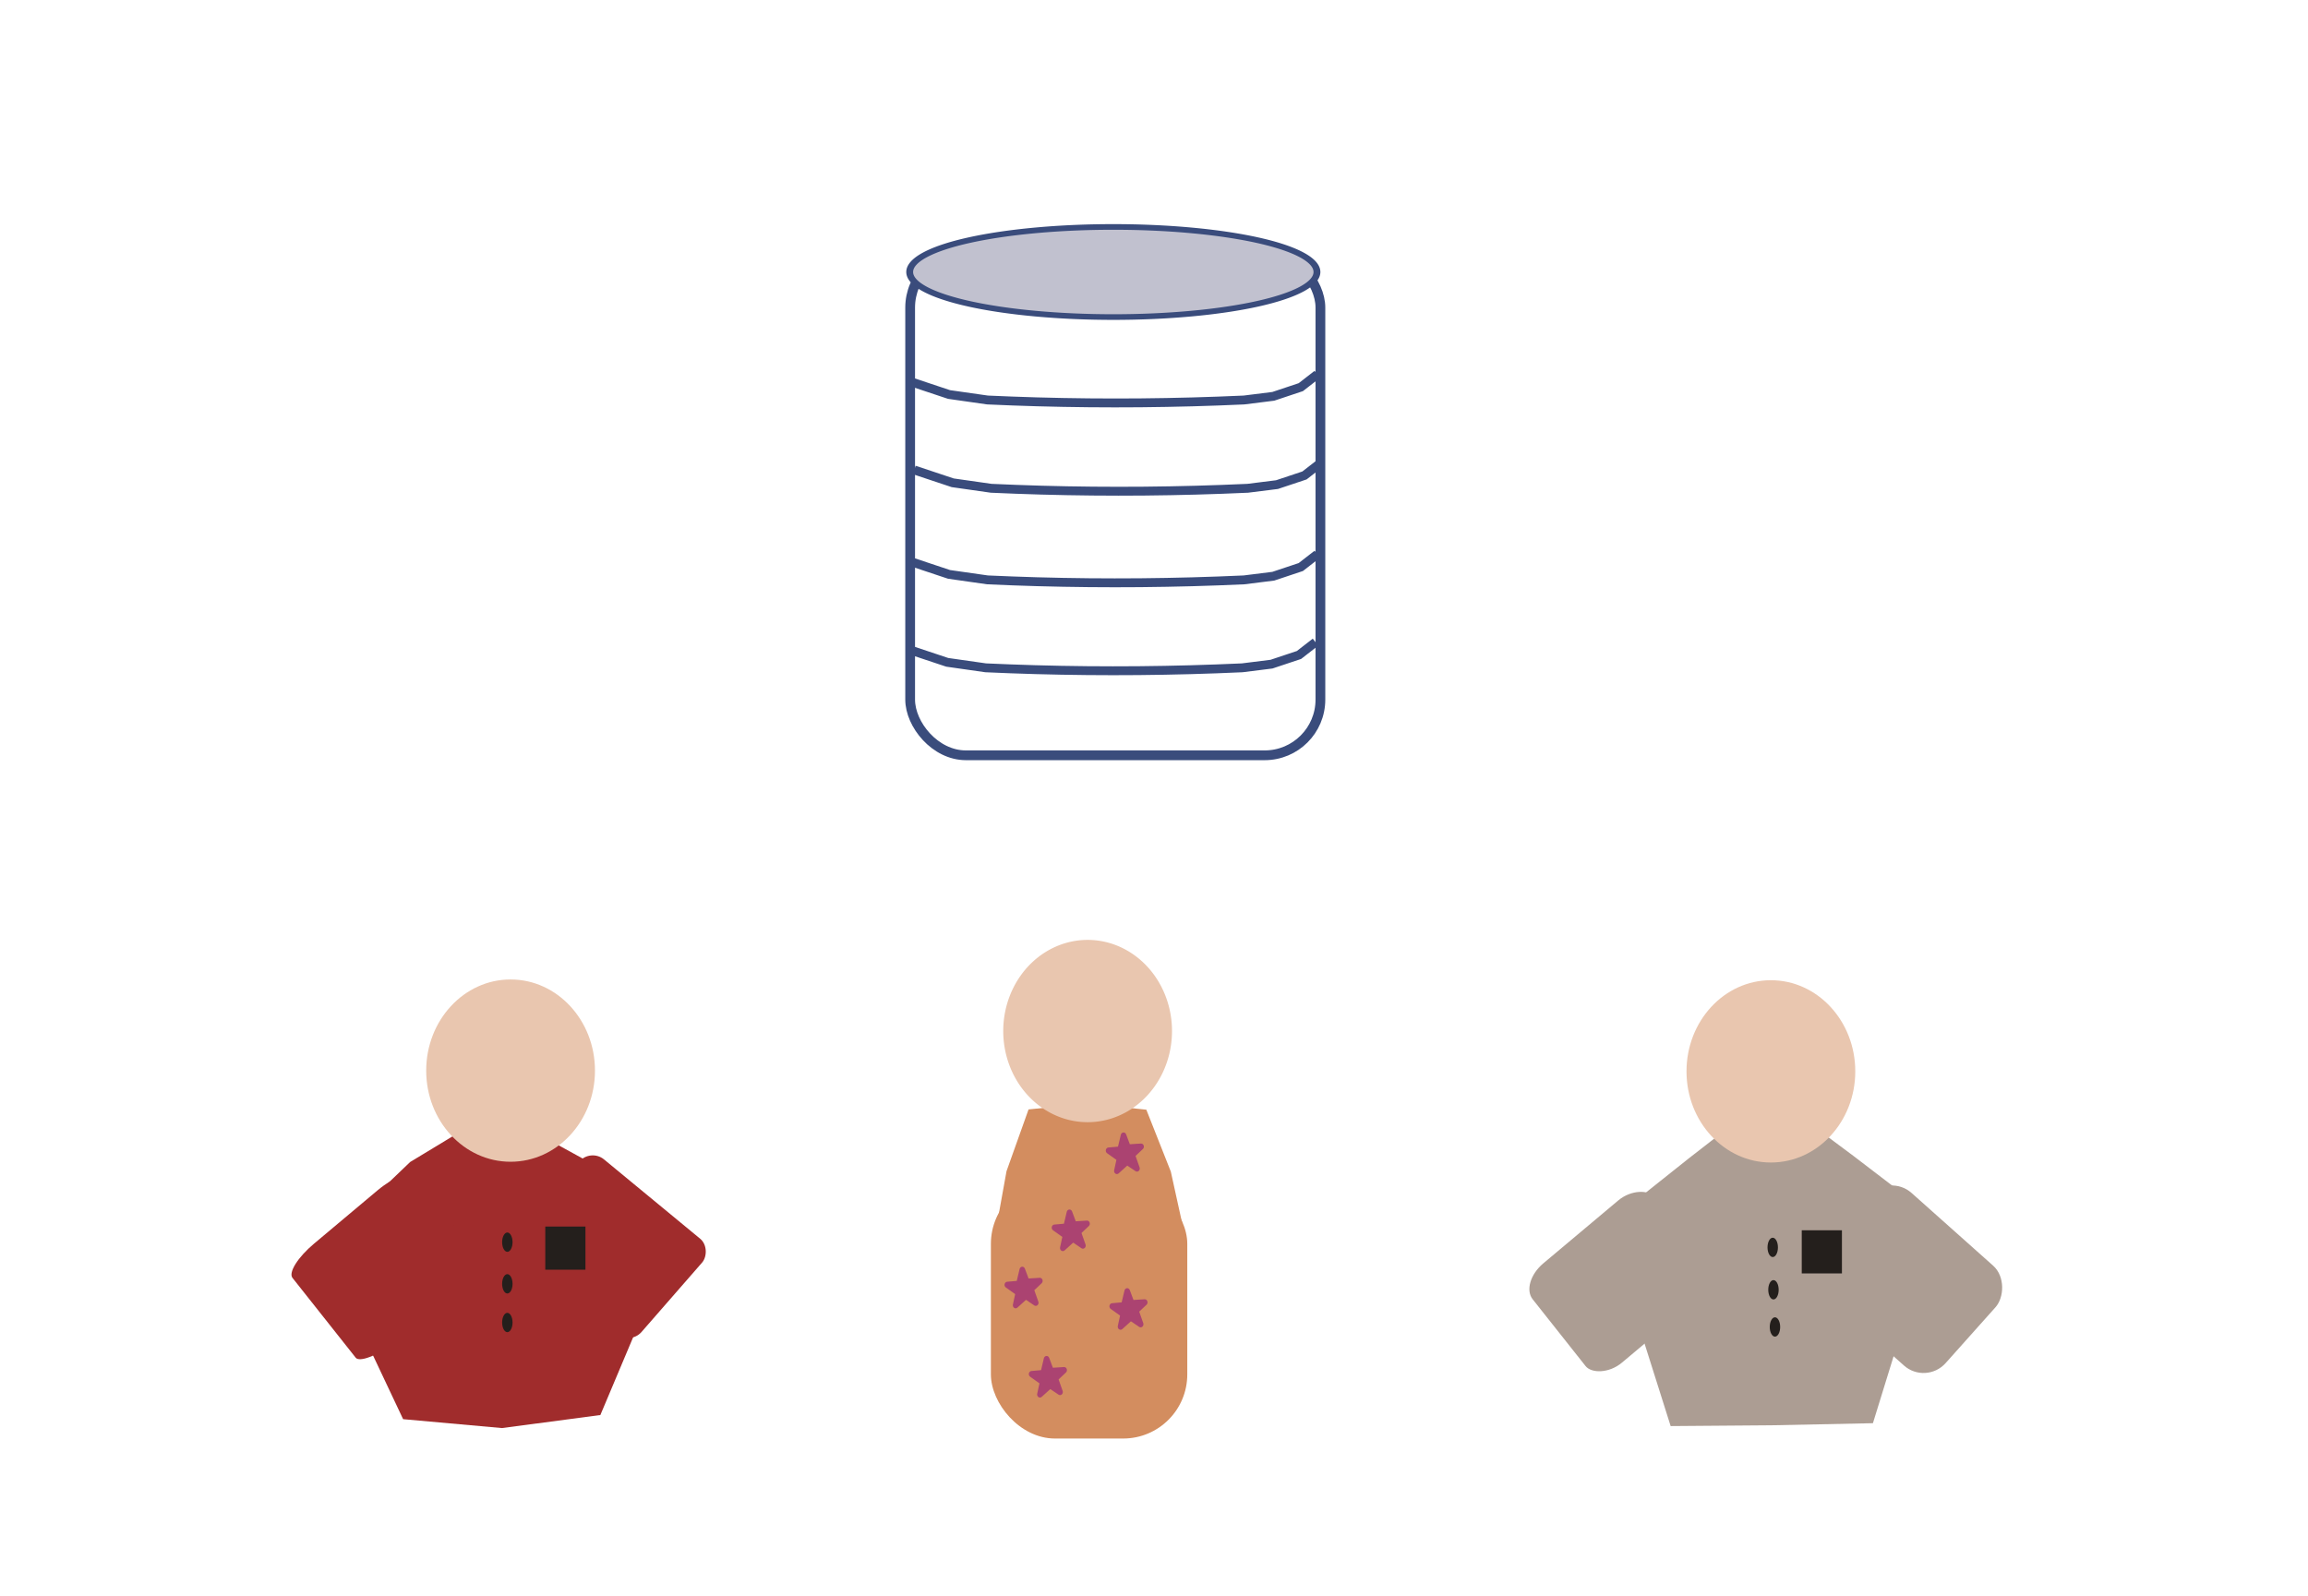 <?xml version="1.0" encoding="UTF-8" standalone="no"?>
<!-- Created with Inkscape (http://www.inkscape.org/) -->

<svg
   xmlns:dc="http://purl.org/dc/elements/1.1/"
   xmlns:cc="http://creativecommons.org/ns#"
   xmlns:rdf="http://www.w3.org/1999/02/22-rdf-syntax-ns#"
   xmlns:svg="http://www.w3.org/2000/svg"
   xmlns="http://www.w3.org/2000/svg"
   xmlns:sodipodi="http://sodipodi.sourceforge.net/DTD/sodipodi-0.dtd"
   xmlns:inkscape="http://www.inkscape.org/namespaces/inkscape"
   width="155.906"
   height="107.84"
   id="svg2994"
   version="1.1"
   inkscape:version="0.48.4 r9939"
   sodipodi:docname="mary_trabaja2.svg">
  <defs
     id="defs2996">
    <inkscape:path-effect
       effect="spiro"
       id="path-effect5225"
       is_visible="true" />
    <inkscape:path-effect
       effect="spiro"
       id="path-effect5221"
       is_visible="true" />
    <inkscape:path-effect
       effect="spiro"
       id="path-effect5217"
       is_visible="true" />
    <inkscape:path-effect
       effect="spiro"
       id="path-effect3041"
       is_visible="true" />
    <inkscape:path-effect
       effect="spiro"
       id="path-effect3808"
       is_visible="true" />
    <inkscape:path-effect
       effect="spiro"
       id="path-effect6941"
       is_visible="true" />
    <inkscape:path-effect
       effect="spiro"
       id="path-effect6937"
       is_visible="true" />
    <inkscape:path-effect
       effect="spiro"
       id="path-effect6933"
       is_visible="true" />
    <inkscape:path-effect
       effect="spiro"
       id="path-effect6908"
       is_visible="true" />
    <inkscape:path-effect
       effect="spiro"
       id="path-effect6896"
       is_visible="true" />
    <inkscape:path-effect
       effect="spiro"
       id="path-effect6892"
       is_visible="true" />
    <inkscape:path-effect
       effect="spiro"
       id="path-effect6833"
       is_visible="true" />
    <inkscape:path-effect
       effect="spiro"
       id="path-effect6829"
       is_visible="true" />
    <inkscape:path-effect
       effect="spiro"
       id="path-effect6825"
       is_visible="true" />
    <inkscape:path-effect
       effect="spiro"
       id="path-effect6788"
       is_visible="true" />
    <inkscape:path-effect
       effect="spiro"
       id="path-effect6762"
       is_visible="true" />
    <inkscape:path-effect
       effect="spiro"
       id="path-effect4340"
       is_visible="true" />
    <inkscape:perspective
       sodipodi:type="inkscape:persp3d"
       inkscape:vp_x="0 : 53.919998 : 1"
       inkscape:vp_y="0 : 1000 : 0"
       inkscape:vp_z="155.90552 : 53.919998 : 1"
       inkscape:persp3d-origin="77.952759 : 35.946665 : 1"
       id="perspective4322" />
    <inkscape:path-effect
       effect="spiro"
       id="path-effect4320"
       is_visible="true" />
    <inkscape:path-effect
       effect="spiro"
       id="path-effect4316"
       is_visible="true" />
    <inkscape:path-effect
       effect="spiro"
       id="path-effect4005"
       is_visible="true" />
    <inkscape:path-effect
       effect="spiro"
       id="path-effect6788-0"
       is_visible="true" />
    <inkscape:path-effect
       effect="spiro"
       id="path-effect6833-2"
       is_visible="true" />
    <inkscape:path-effect
       effect="spiro"
       id="path-effect6833-0"
       is_visible="true" />
    <inkscape:path-effect
       effect="spiro"
       id="path-effect6833-0-7"
       is_visible="true" />
    <inkscape:path-effect
       effect="spiro"
       id="path-effect6908-0"
       is_visible="true" />
    <inkscape:path-effect
       effect="spiro"
       id="path-effect6833-0-7-3"
       is_visible="true" />
    <inkscape:path-effect
       effect="spiro"
       id="path-effect3808-3"
       is_visible="true" />
    <inkscape:path-effect
       effect="spiro"
       id="path-effect3808-7"
       is_visible="true" />
    <inkscape:path-effect
       effect="spiro"
       id="path-effect3808-35"
       is_visible="true" />
  </defs>
  <sodipodi:namedview
     id="base"
     pagecolor="#ffffff"
     bordercolor="#666666"
     borderopacity="1.0"
     inkscape:pageopacity="0.0"
     inkscape:pageshadow="2"
     inkscape:zoom="7.5452852"
     inkscape:cx="50.927653"
     inkscape:cy="59.122235"
     inkscape:document-units="px"
     inkscape:current-layer="layer1"
     showgrid="false"
     height="108.843px"
     inkscape:object-nodes="true"
     inkscape:snap-smooth-nodes="true"
     showguides="true"
     inkscape:window-width="1366"
     inkscape:window-height="713"
     inkscape:window-x="0"
     inkscape:window-y="30"
     inkscape:window-maximized="1"
     inkscape:guide-bbox="true" />
  <g
     inkscape:label="Capa 1"
     inkscape:groupmode="layer"
     id="layer1"
     transform="translate(0,-944.522)">
    <path
       sodipodi:type="star"
       style="fill:#a02c2c;fill-opacity:1;stroke:#000000;stroke-width:0;stroke-linecap:round;stroke-linejoin:round;stroke-miterlimit:4;stroke-opacity:1;stroke-dasharray:none"
       id="path3006"
       sodipodi:sides="5"
       sodipodi:cx="131.57895"
       sodipodi:cy="716.83588"
       sodipodi:r1="38.741234"
       sodipodi:r2="33.846794"
       sodipodi:arg1="-0.89888504"
       sodipodi:arg2="-0.27056652"
       inkscape:flatsided="false"
       inkscape:rounded="0"
       inkscape:randomized="0"
       d="m 155.695,686.516 8.5,21.274 3.673,22.612 -17.606,14.658 -20.371,10.481 -19.381,-12.215 -16.263,-16.135 5.628,-22.207 10.32,-20.453 22.859,-1.51 z"
       inkscape:transform-center-y="4.5513642"
       transform="matrix(-0.292,0.019,-0.019,-0.295,85.737,1239.964)"
       inkscape:transform-center-x="-0.11248539" />
    <rect
       style="fill:#a02c2c;fill-opacity:1;stroke-width:6.3;stroke-linecap:round;stroke-linejoin:round;stroke-miterlimit:4;stroke-dasharray:none"
       id="rect3008"
       width="0.711"
       height="0.565"
       x="718.001"
       y="741.174"
       transform="matrix(0.746,0.665,-0.666,0.746,0,0)" />
    <rect
       style="fill:#a02c2c;fill-opacity:1;stroke-width:6.3;stroke-linecap:round;stroke-linejoin:round;stroke-miterlimit:4;stroke-dasharray:none"
       id="rect3008-3"
       width="10.748"
       height="8.555"
       x="614.019"
       y="-810.181"
       transform="matrix(-0.766,0.643,-0.621,-0.784,0,0)"
       ry="0.836"
       rx="2.573" />
    <path
       sodipodi:type="arc"
       style="fill:#e9c6af;fill-opacity:1;stroke-width:6.3;stroke-linecap:round;stroke-linejoin:round;stroke-miterlimit:4;stroke-dasharray:none"
       id="path3047"
       sodipodi:cx="180.26315"
       sodipodi:cy="795.78326"
       sodipodi:rx="25"
       sodipodi:ry="31.578947"
       d="m 205.263,795.783 c 0,17.441 -11.193,31.579 -25,31.579 -13.807,0 -25,-14.138 -25,-31.579 0,-17.441 11.193,-31.579 25,-31.579 13.807,0 25,14.138 25,31.579 z"
       transform="matrix(0.228,0,0,0.195,-6.61,861.674)" />
    <path
       sodipodi:type="star"
       style="fill:#ac9d93;fill-opacity:1;stroke-width:6.3;stroke-linecap:round;stroke-linejoin:round;stroke-miterlimit:4;stroke-dasharray:none"
       id="path3006-6"
       sodipodi:sides="5"
       sodipodi:cx="131.57895"
       sodipodi:cy="716.83588"
       sodipodi:r1="41.655575"
       sodipodi:r2="33.846794"
       sodipodi:arg1="-0.95924869"
       sodipodi:arg2="-0.33093017"
       inkscape:flatsided="false"
       inkscape:rounded="0"
       inkscape:randomized="0"
       d="m 155.495,682.73 8.094,23.108 7.817,23.204 -19.476,14.839 -19.652,14.605 -20.131,-13.937 -19.963,-14.178 7.034,-23.453 7.315,-23.367 24.479,-0.557 z"
       inkscape:transform-center-y="4.313797"
       transform="matrix(-0.279,-0.001,0.004,-0.296,153.505,1243.11)"
       inkscape:transform-center-x="0.011923189" />
    <rect
       style="fill:#ac9d93;fill-opacity:1;stroke-width:6.3;stroke-linecap:round;stroke-linejoin:round;stroke-miterlimit:4;stroke-dasharray:none"
       id="rect3008-9"
       width="11.371"
       height="9.044"
       x="777.526"
       y="679.272"
       transform="matrix(0.746,0.665,-0.666,0.746,0,0)"
       ry="1.993" />
    <path
       sodipodi:type="arc"
       style="fill:#e9c6af;fill-opacity:1;stroke-width:6.3;stroke-linecap:round;stroke-linejoin:round;stroke-miterlimit:4;stroke-dasharray:none"
       id="path3047-1"
       sodipodi:cx="180.26315"
       sodipodi:cy="795.78326"
       sodipodi:rx="25"
       sodipodi:ry="31.578947"
       d="m 205.263,795.783 c 0,17.441 -11.193,31.579 -25,31.579 -13.807,0 -25,-14.138 -25,-31.579 0,-17.441 11.193,-31.579 25,-31.579 13.807,0 25,14.138 25,31.579 z"
       transform="matrix(0.228,0,0,0.195,78.524,861.725)" />
    <rect
       style="fill:#a02c2c;fill-opacity:1;stroke-width:6.3;stroke-linecap:round;stroke-linejoin:round;stroke-miterlimit:4;stroke-dasharray:none"
       id="rect3008-3-27"
       width="10.748"
       height="8.555"
       x="-713.435"
       y="-772.434"
       transform="matrix(-0.771,-0.636,0.657,-0.753,0,0)"
       ry="1.163" />
    <rect
       style="fill:#ac9d93;fill-opacity:1;stroke-width:6.3;stroke-linecap:round;stroke-linejoin:round;stroke-miterlimit:4;stroke-dasharray:none"
       id="rect3008-3-0"
       width="10.748"
       height="8.555"
       x="549.227"
       y="-864.602"
       transform="matrix(-0.766,0.643,-0.621,-0.784,0,0)"
       ry="1.398"
       rx="2.069" />
    <path
       sodipodi:type="arc"
       style="fill:#241f1c;fill-opacity:1;stroke:#000000;stroke-width:0;stroke-linecap:round;stroke-linejoin:round;stroke-miterlimit:4;stroke-opacity:1;stroke-dasharray:none"
       id="path4025"
       sodipodi:cx="119.74874"
       sodipodi:cy="84.272156"
       sodipodi:rx="0.35175881"
       sodipodi:ry="0.65326631"
       d="m 120.1,84.272 c 0,0.361 -0.157,0.653 -0.352,0.653 -0.194,0 -0.352,-0.292 -0.352,-0.653 0,-0.361 0.157,-0.653 0.352,-0.653 0.194,0 0.352,0.292 0.352,0.653 z"
       transform="translate(0,944.522)" />
    <rect
       style="fill:#241f1c;fill-opacity:1;stroke:#000000;stroke-width:0;stroke-linecap:round;stroke-linejoin:round;stroke-miterlimit:4;stroke-opacity:1;stroke-dasharray:none"
       id="rect4027"
       width="2.714"
       height="2.915"
       x="121.709"
       y="83.116"
       transform="translate(0,944.522)" />
    <rect
       style="fill:#241f1c;fill-opacity:1;stroke:#000000;stroke-width:0;stroke-linecap:round;stroke-linejoin:round;stroke-miterlimit:4;stroke-opacity:1;stroke-dasharray:none"
       id="rect4027-9"
       width="2.714"
       height="2.915"
       x="36.834"
       y="1027.387" />
    <path
       transform="translate(0.05,947.386)"
       sodipodi:type="arc"
       style="fill:#241f1c;fill-opacity:1;stroke:#000000;stroke-width:0;stroke-linecap:round;stroke-linejoin:round;stroke-miterlimit:4;stroke-opacity:1;stroke-dasharray:none"
       id="path4025-3"
       sodipodi:cx="119.74874"
       sodipodi:cy="84.272156"
       sodipodi:rx="0.35175881"
       sodipodi:ry="0.65326631"
       d="m 120.1,84.272 c 0,0.361 -0.157,0.653 -0.352,0.653 -0.194,0 -0.352,-0.292 -0.352,-0.653 0,-0.361 0.157,-0.653 0.352,-0.653 0.194,0 0.352,0.292 0.352,0.653 z" />
    <path
       transform="translate(0.151,949.899)"
       sodipodi:type="arc"
       style="fill:#241f1c;fill-opacity:1;stroke:#000000;stroke-width:0;stroke-linecap:round;stroke-linejoin:round;stroke-miterlimit:4;stroke-opacity:1;stroke-dasharray:none"
       id="path4025-6"
       sodipodi:cx="119.74874"
       sodipodi:cy="84.272156"
       sodipodi:rx="0.35175881"
       sodipodi:ry="0.65326631"
       d="m 120.1,84.272 c 0,0.361 -0.157,0.653 -0.352,0.653 -0.194,0 -0.352,-0.292 -0.352,-0.653 0,-0.361 0.157,-0.653 0.352,-0.653 0.194,0 0.352,0.292 0.352,0.653 z" />
    <path
       transform="translate(-85.477,949.597)"
       sodipodi:type="arc"
       style="fill:#241f1c;fill-opacity:1;stroke:#000000;stroke-width:0;stroke-linecap:round;stroke-linejoin:round;stroke-miterlimit:4;stroke-opacity:1;stroke-dasharray:none"
       id="path4025-0"
       sodipodi:cx="119.74874"
       sodipodi:cy="84.272156"
       sodipodi:rx="0.35175881"
       sodipodi:ry="0.65326631"
       d="m 120.1,84.272 c 0,0.361 -0.157,0.653 -0.352,0.653 -0.194,0 -0.352,-0.292 -0.352,-0.653 0,-0.361 0.157,-0.653 0.352,-0.653 0.194,0 0.352,0.292 0.352,0.653 z" />
    <path
       transform="translate(-85.477,946.984)"
       sodipodi:type="arc"
       style="fill:#241f1c;fill-opacity:1;stroke:#000000;stroke-width:0;stroke-linecap:round;stroke-linejoin:round;stroke-miterlimit:4;stroke-opacity:1;stroke-dasharray:none"
       id="path4025-62"
       sodipodi:cx="119.74874"
       sodipodi:cy="84.272156"
       sodipodi:rx="0.35175881"
       sodipodi:ry="0.65326631"
       d="m 120.1,84.272 c 0,0.361 -0.157,0.653 -0.352,0.653 -0.194,0 -0.352,-0.292 -0.352,-0.653 0,-0.361 0.157,-0.653 0.352,-0.653 0.194,0 0.352,0.292 0.352,0.653 z" />
    <path
       transform="translate(-85.477,944.17)"
       sodipodi:type="arc"
       style="fill:#241f1c;fill-opacity:1;stroke:#000000;stroke-width:0;stroke-linecap:round;stroke-linejoin:round;stroke-miterlimit:4;stroke-opacity:1;stroke-dasharray:none"
       id="path4025-61"
       sodipodi:cx="119.74874"
       sodipodi:cy="84.272156"
       sodipodi:rx="0.35175881"
       sodipodi:ry="0.65326631"
       d="m 120.1,84.272 c 0,0.361 -0.157,0.653 -0.352,0.653 -0.194,0 -0.352,-0.292 -0.352,-0.653 0,-0.361 0.157,-0.653 0.352,-0.653 0.194,0 0.352,0.292 0.352,0.653 z" />
    <rect
       style="fill:#d38d5f;fill-opacity:1;stroke:#000000;stroke-width:0;stroke-linecap:round;stroke-linejoin:round;stroke-miterlimit:4;stroke-opacity:1;stroke-dasharray:none"
       id="rect4120"
       width="13.266"
       height="17.487"
       x="66.935"
       y="1024.221"
       ry="4.332" />
    <path
       sodipodi:type="star"
       style="fill:#d38d5f;fill-opacity:1;stroke:#000000;stroke-width:0;stroke-linecap:round;stroke-linejoin:round;stroke-miterlimit:4;stroke-opacity:1;stroke-dasharray:none"
       id="path4122"
       sodipodi:sides="5"
       sodipodi:cx="71.256279"
       sodipodi:cy="76.784721"
       sodipodi:r1="6.7456579"
       sodipodi:r2="5.816483"
       sodipodi:arg1="2.1546667"
       sodipodi:arg2="2.7829853"
       inkscape:flatsided="false"
       inkscape:rounded="0"
       inkscape:randomized="0"
       d="m 67.538,82.413 -1.728,-3.587 -1.055,-3.839 2.877,-2.752 3.325,-2.19 3.506,1.886 3.11,2.485 -0.71,3.917 -1.403,3.726 -3.945,0.535 z"
       transform="matrix(-0.289,-1.101,0.961,-0.302,20.384,1127.355)"
       inkscape:transform-center-x="-0.047285735"
       inkscape:transform-center-y="0.53061361" />
    <rect
       style="fill:#ffffff;fill-opacity:0;stroke:#3a4c7c;stroke-width:0.659;stroke-linecap:round;stroke-linejoin:round;stroke-miterlimit:4;stroke-opacity:1;stroke-dasharray:none"
       id="rect3043"
       width="27.713"
       height="34.013"
       x="61.481"
       y="961.536"
       ry="3.763" />
    <path
       sodipodi:type="arc"
       style="fill:#c1c1cf;fill-opacity:1;stroke:#3a4c7c;stroke-width:0.381;stroke-linecap:round;stroke-linejoin:round;stroke-miterlimit:4;stroke-opacity:1;stroke-dasharray:none"
       id="path6758"
       sodipodi:cx="76.33181"
       sodipodi:cy="27.170286"
       sodipodi:rx="11.339421"
       sodipodi:ry="3.0441401"
       d="m 87.671,27.17 a 11.339,3.044 0 1 1 -22.679,0 11.339,3.044 0 1 1 22.679,0 z"
       transform="matrix(1.213,0,0,1,-17.385,935.728)" />
    <path
       style="fill:none;stroke:#3a4c7c;stroke-width:0.6;stroke-linecap:butt;stroke-linejoin:miter;stroke-miterlimit:4;stroke-opacity:1;stroke-dasharray:none"
       d="m 61.509,25.786 2.599,0.866 2.599,0.371 c 1.113,0.051 2.227,0.092 3.342,0.124 4.661,0.131 9.327,0.09 13.985,-0.124 l 1.98,-0.248 1.856,-0.619 1.114,-0.866"
       id="path3806"
       inkscape:path-effect="#path-effect3808"
       inkscape:original-d="m 61.509401,25.786208 2.598989,0.86633 2.598988,0.371283 3.341558,0.123762 13.985034,-0.123761 1.980182,-0.247523 1.856421,-0.618807 1.113852,-0.866329"
       inkscape:connector-curvature="0"
       transform="translate(0,944.522)"
       sodipodi:nodetypes="cccccccc" />
    <path
       style="fill:none;stroke:#3a4c7c;stroke-width:0.6;stroke-linecap:butt;stroke-linejoin:miter;stroke-miterlimit:4;stroke-opacity:1;stroke-dasharray:none"
       d="m 61.757,976.273 2.599,0.866 2.599,0.371 c 1.113,0.051 2.227,0.092 3.342,0.124 4.661,0.131 9.327,0.09 13.985,-0.124 l 1.98,-0.248 1.856,-0.619 1.114,-0.866"
       id="path3806-6"
       inkscape:path-effect="#path-effect3808-3"
       inkscape:original-d="m 61.756923,976.27325 2.598989,0.86632 2.598988,0.37129 3.341558,0.12376 13.985034,-0.12376 1.980182,-0.24752 1.856421,-0.61881 1.113852,-0.86633"
       inkscape:connector-curvature="0"
       sodipodi:nodetypes="cccccccc" />
    <path
       style="fill:none;stroke:#3a4c7c;stroke-width:0.6;stroke-linecap:butt;stroke-linejoin:miter;stroke-miterlimit:4;stroke-opacity:1;stroke-dasharray:none"
       d="m 61.509,982.461 2.599,0.866 2.599,0.371 c 1.113,0.051 2.227,0.092 3.342,0.124 4.661,0.131 9.327,0.09 13.985,-0.124 l 1.98,-0.248 1.856,-0.619 1.114,-0.866"
       id="path3806-5"
       inkscape:path-effect="#path-effect3808-7"
       inkscape:original-d="m 61.509401,982.46132 2.598989,0.86632 2.598988,0.37129 3.341558,0.12376 13.985034,-0.12376 1.980182,-0.24752 1.856421,-0.61881 1.113852,-0.86633"
       inkscape:connector-curvature="0"
       sodipodi:nodetypes="cccccccc" />
    <path
       style="fill:none;stroke:#3a4c7c;stroke-width:0.6;stroke-linecap:butt;stroke-linejoin:miter;stroke-miterlimit:4;stroke-opacity:1;stroke-dasharray:none"
       d="m 61.386,988.402 2.599,0.866 2.599,0.371 c 1.113,0.051 2.227,0.092 3.342,0.124 4.661,0.131 9.327,0.09 13.985,-0.124 l 1.98,-0.248 1.856,-0.619 1.114,-0.866"
       id="path3806-62"
       inkscape:path-effect="#path-effect3808-35"
       inkscape:original-d="m 61.385639,988.40187 2.598989,0.86632 2.598988,0.37129 3.341558,0.12376 13.985034,-0.12376 1.980182,-0.24752 1.856421,-0.61881 1.113852,-0.86633"
       inkscape:connector-curvature="0"
       sodipodi:nodetypes="cccccccc" />
    <path
       sodipodi:type="star"
       style="fill:#ab4371;fill-opacity:1;stroke:#ab4371;stroke-width:0.6;stroke-linecap:round;stroke-linejoin:round;stroke-miterlimit:4;stroke-opacity:1;stroke-dasharray:none"
       id="path3881"
       sodipodi:sides="5"
       sodipodi:cx="71.657829"
       sodipodi:cy="83.830292"
       sodipodi:r1="1.8398449"
       sodipodi:r2="0.73142833"
       sodipodi:arg1="0.83298127"
       sodipodi:arg2="1.3315031"
       inkscape:flatsided="false"
       inkscape:rounded="0"
       inkscape:randomized="0"
       d="m 72.895,85.192 -1.064,-0.651 -1.086,0.887 0.29,-1.213 -1.179,-0.758 1.244,-0.099 0.357,-1.356 0.478,1.152 1.4,-0.08 -0.948,0.811 z"
       transform="matrix(0.631,0,0,0.698,27.154,969.208)"
       inkscape:transform-center-x="0.039209549"
       inkscape:transform-center-y="-0.08062321" />
    <path
       sodipodi:type="star"
       style="fill:#ab4371;fill-opacity:1;stroke:#ab4371;stroke-width:0.6;stroke-linecap:round;stroke-linejoin:round;stroke-miterlimit:4;stroke-opacity:1;stroke-dasharray:none"
       id="path3881-9"
       sodipodi:sides="5"
       sodipodi:cx="71.657829"
       sodipodi:cy="83.830292"
       sodipodi:r1="1.8398449"
       sodipodi:r2="0.73142833"
       sodipodi:arg1="0.83298127"
       sodipodi:arg2="1.3315031"
       inkscape:flatsided="false"
       inkscape:rounded="0"
       inkscape:randomized="0"
       d="m 72.895,85.192 -1.064,-0.651 -1.086,0.887 0.29,-1.213 -1.179,-0.758 1.244,-0.099 0.357,-1.356 0.478,1.152 1.4,-0.08 -0.948,0.811 z"
       transform="matrix(0.631,0,0,0.698,25.608,979.101)"
       inkscape:transform-center-x="0.039209549"
       inkscape:transform-center-y="-0.08062321" />
    <path
       sodipodi:type="star"
       style="fill:#ab4371;fill-opacity:1;stroke:#ab4371;stroke-width:0.6;stroke-linecap:round;stroke-linejoin:round;stroke-miterlimit:4;stroke-opacity:1;stroke-dasharray:none"
       id="path3881-1"
       sodipodi:sides="5"
       sodipodi:cx="71.657829"
       sodipodi:cy="83.830292"
       sodipodi:r1="1.8398449"
       sodipodi:r2="0.73142833"
       sodipodi:arg1="0.83298127"
       sodipodi:arg2="1.3315031"
       inkscape:flatsided="false"
       inkscape:rounded="0"
       inkscape:randomized="0"
       d="m 72.895,85.192 -1.064,-0.651 -1.086,0.887 0.29,-1.213 -1.179,-0.758 1.244,-0.099 0.357,-1.356 0.478,1.152 1.4,-0.08 -0.948,0.811 z"
       transform="matrix(0.631,0,0,0.698,31.053,974.522)"
       inkscape:transform-center-x="0.039209549"
       inkscape:transform-center-y="-0.08062321" />
    <path
       sodipodi:type="star"
       style="fill:#ab4371;fill-opacity:1;stroke:#ab4371;stroke-width:0.6;stroke-linecap:round;stroke-linejoin:round;stroke-miterlimit:4;stroke-opacity:1;stroke-dasharray:none"
       id="path3881-7"
       sodipodi:sides="5"
       sodipodi:cx="71.657829"
       sodipodi:cy="83.830292"
       sodipodi:r1="1.8398449"
       sodipodi:r2="0.73142833"
       sodipodi:arg1="0.83298127"
       sodipodi:arg2="1.3315031"
       inkscape:flatsided="false"
       inkscape:rounded="0"
       inkscape:randomized="0"
       d="m 72.895,85.192 -1.064,-0.651 -1.086,0.887 0.29,-1.213 -1.179,-0.758 1.244,-0.099 0.357,-1.356 0.478,1.152 1.4,-0.08 -0.948,0.811 z"
       transform="matrix(0.631,0,0,0.698,23.967,973.072)"
       inkscape:transform-center-x="1.2967492" />
    <path
       sodipodi:type="star"
       style="fill:#ab4371;fill-opacity:1;stroke:#ab4371;stroke-width:0.6;stroke-linecap:round;stroke-linejoin:round;stroke-miterlimit:4;stroke-opacity:1;stroke-dasharray:none"
       id="path3881-0"
       sodipodi:sides="5"
       sodipodi:cx="71.657829"
       sodipodi:cy="83.830292"
       sodipodi:r1="1.8398449"
       sodipodi:r2="0.73142833"
       sodipodi:arg1="0.83298127"
       sodipodi:arg2="1.3315031"
       inkscape:flatsided="false"
       inkscape:rounded="0"
       inkscape:randomized="0"
       d="m 72.895,85.192 -1.064,-0.651 -1.086,0.887 0.29,-1.213 -1.179,-0.758 1.244,-0.099 0.357,-1.356 0.478,1.152 1.4,-0.08 -0.948,0.811 z"
       transform="matrix(0.631,0,0,0.698,30.806,964.002)"
       inkscape:transform-center-x="0.039209549"
       inkscape:transform-center-y="-0.08062321" />
    <path
       sodipodi:type="arc"
       style="fill:#e9c6af;fill-opacity:1;stroke-width:6.3;stroke-linecap:round;stroke-linejoin:round;stroke-miterlimit:4;stroke-dasharray:none"
       id="path3047-8"
       sodipodi:cx="180.26315"
       sodipodi:cy="795.78326"
       sodipodi:rx="25"
       sodipodi:ry="31.578947"
       d="m 205.263,795.783 a 25,31.579 0 1 1 -50,0 25,31.579 0 1 1 50,0 z"
       transform="matrix(0.228,0,0,0.195,32.369,859.001)" />
  </g>
</svg>
